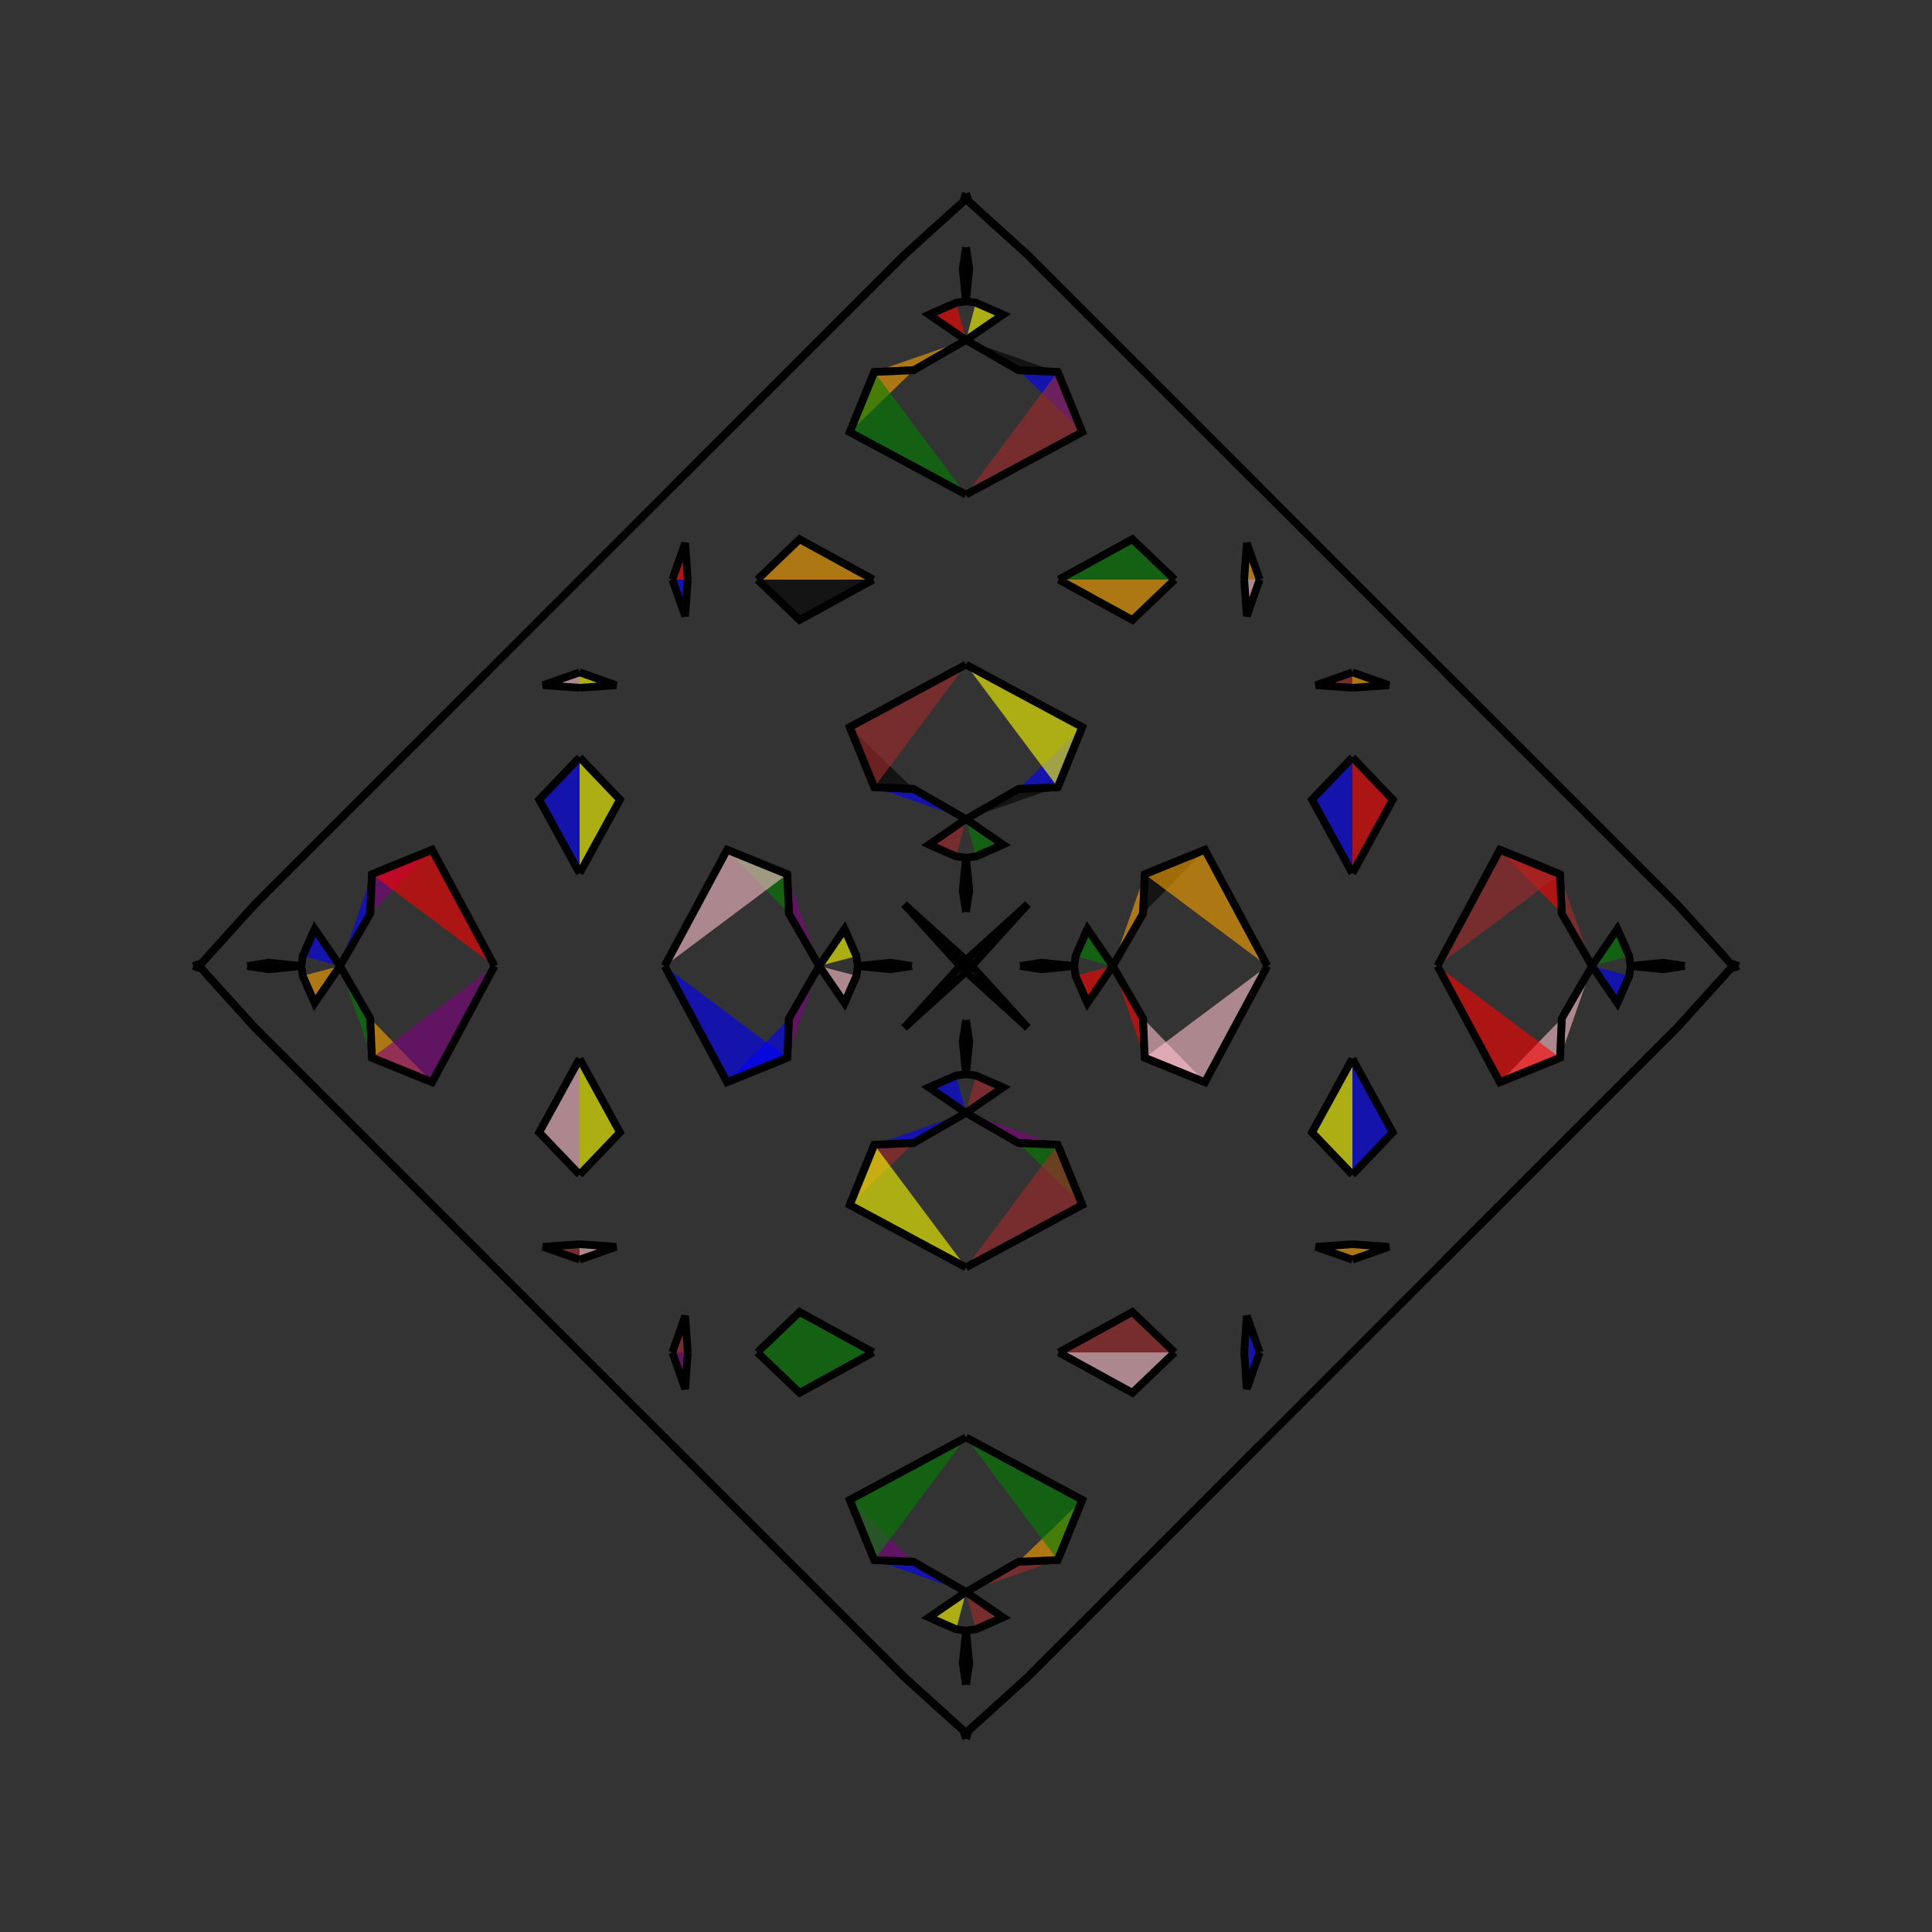 <?xml version="1.0" encoding="UTF-8"?>
<svg xmlns="http://www.w3.org/2000/svg" xmlns:xlink="http://www.w3.org/1999/xlink"
     width="250" height="250" viewBox="-125.0 -125.0 250 250">
<rect x="-125.0" y="-125.0" width="250" height="250" fill="#333333" stroke="none"/>
<defs>
</defs>
<path d="M7.0,-0.0 L9.768,-0.427 L14.0,-0.0" fill="black" fill-opacity="0.6" stroke="black" stroke-width="1" />
<path d="M7.0,-0.0 L9.768,0.427 L14.0,-0.0" fill="brown" fill-opacity="0.6" stroke="black" stroke-width="1" />
<path d="M14.0,-0.0 L14.178,-1.272 L15.717,-4.786" fill="yellow" fill-opacity="0.6" stroke="black" stroke-width="1" />
<path d="M14.0,-0.0 L14.178,1.272 L15.717,4.786" fill="green" fill-opacity="0.6" stroke="black" stroke-width="1" />
<path d="M14.178,-1.272 L15.717,-4.786 L19.0,-0.0" fill="green" fill-opacity="0.6" stroke="black" stroke-width="1" />
<path d="M14.178,1.272 L15.717,4.786 L19.0,-0.0" fill="red" fill-opacity="0.6" stroke="black" stroke-width="1" />
<path d="M19.0,-0.0 L22.911,-6.784 L23.132,-11.87" fill="orange" fill-opacity="0.6" stroke="black" stroke-width="1" />
<path d="M19.0,-0.0 L22.911,6.784 L23.132,11.87" fill="red" fill-opacity="0.6" stroke="black" stroke-width="1" />
<path d="M22.911,-6.784 L23.132,-11.87 L30.919,-15.039" fill="black" fill-opacity="0.6" stroke="black" stroke-width="1" />
<path d="M22.911,6.784 L23.132,11.87 L30.919,15.039" fill="pink" fill-opacity="0.6" stroke="black" stroke-width="1" />
<path d="M23.132,-11.87 L30.919,-15.039 L39.0,-0.0" fill="orange" fill-opacity="0.6" stroke="black" stroke-width="1" />
<path d="M23.132,11.87 L30.919,15.039 L39.0,-0.0" fill="pink" fill-opacity="0.6" stroke="black" stroke-width="1" />
<path d="M50.0,50.0 L47.0,53.0 L44.0,56.0" fill="pink" fill-opacity="0.6" stroke="black" stroke-width="1" />
<path d="M50.0,-50.0 L47.0,-53.0 L44.0,-56.0" fill="green" fill-opacity="0.6" stroke="black" stroke-width="1" />
<path d="M50.0,-12.0 L44.771,-21.533 L50.0,-27.0" fill="blue" fill-opacity="0.6" stroke="black" stroke-width="1" />
<path d="M50.0,12.0 L44.771,21.533 L50.0,27.0" fill="yellow" fill-opacity="0.6" stroke="black" stroke-width="1" />
<path d="M50.0,-36.0 L45.274,-36.338 L50.0,-38.0" fill="brown" fill-opacity="0.6" stroke="black" stroke-width="1" />
<path d="M50.0,36.0 L45.274,36.338 L50.0,38.0" fill="orange" fill-opacity="0.6" stroke="black" stroke-width="1" />
<path d="M44.0,56.0 L38.0,62.0 L16.0,84.0" fill="brown" fill-opacity="0.6" stroke="black" stroke-width="1" />
<path d="M44.0,-56.0 L38.0,-62.0 L16.0,-84.0" fill="yellow" fill-opacity="0.6" stroke="black" stroke-width="1" />
<path d="M38.0,62.0 L16.0,84.0 L13.0,87.0" fill="red" fill-opacity="0.6" stroke="black" stroke-width="1" />
<path d="M38.0,-62.0 L16.0,-84.0 L13.0,-87.0" fill="orange" fill-opacity="0.6" stroke="black" stroke-width="1" />
<path d="M16.0,84.0 L13.0,87.0 L12.0,88.0" fill="purple" fill-opacity="0.6" stroke="black" stroke-width="1" />
<path d="M16.0,-84.0 L13.0,-87.0 L12.0,-88.0" fill="green" fill-opacity="0.6" stroke="black" stroke-width="1" />
<path d="M13.0,87.0 L12.0,88.0 L8.0,92.0" fill="purple" fill-opacity="0.6" stroke="black" stroke-width="1" />
<path d="M13.0,-87.0 L12.0,-88.0 L8.0,-92.0" fill="blue" fill-opacity="0.6" stroke="black" stroke-width="1" />
<path d="M12.0,88.0 L8.0,92.0 L0.355,98.92" fill="purple" fill-opacity="0.6" stroke="black" stroke-width="1" />
<path d="M12.0,-88.0 L8.0,-92.0 L0.355,-98.92" fill="pink" fill-opacity="0.6" stroke="black" stroke-width="1" />
<path d="M8.0,-8.0 L1.08,-0.355 L0.0,-0.0" fill="pink" fill-opacity="0.6" stroke="black" stroke-width="1" />
<path d="M8.0,8.0 L1.08,0.355 L0.0,-0.0" fill="blue" fill-opacity="0.6" stroke="black" stroke-width="1" />
<path d="M-7.0,-0.0 L-9.768,-0.427 L-14.0,-0.0" fill="black" fill-opacity="0.6" stroke="black" stroke-width="1" />
<path d="M-7.0,-0.0 L-9.768,0.427 L-14.0,-0.0" fill="brown" fill-opacity="0.6" stroke="black" stroke-width="1" />
<path d="M-14.0,-0.0 L-14.178,-1.272 L-15.717,-4.786" fill="red" fill-opacity="0.6" stroke="black" stroke-width="1" />
<path d="M-14.0,-0.0 L-14.178,1.272 L-15.717,4.786" fill="pink" fill-opacity="0.6" stroke="black" stroke-width="1" />
<path d="M-14.178,-1.272 L-15.717,-4.786 L-19.0,-0.0" fill="yellow" fill-opacity="0.6" stroke="black" stroke-width="1" />
<path d="M-14.178,1.272 L-15.717,4.786 L-19.0,-0.0" fill="pink" fill-opacity="0.6" stroke="black" stroke-width="1" />
<path d="M-19.0,-0.0 L-22.911,-6.784 L-23.132,-11.87" fill="purple" fill-opacity="0.6" stroke="black" stroke-width="1" />
<path d="M-19.0,-0.0 L-22.911,6.784 L-23.132,11.87" fill="purple" fill-opacity="0.6" stroke="black" stroke-width="1" />
<path d="M-22.911,-6.784 L-23.132,-11.87 L-30.919,-15.039" fill="green" fill-opacity="0.6" stroke="black" stroke-width="1" />
<path d="M-22.911,6.784 L-23.132,11.87 L-30.919,15.039" fill="blue" fill-opacity="0.6" stroke="black" stroke-width="1" />
<path d="M-23.132,-11.87 L-30.919,-15.039 L-39.0,-0.0" fill="pink" fill-opacity="0.6" stroke="black" stroke-width="1" />
<path d="M-23.132,11.87 L-30.919,15.039 L-39.0,-0.0" fill="blue" fill-opacity="0.6" stroke="black" stroke-width="1" />
<path d="M-50.0,50.0 L-47.0,53.0 L-44.0,56.0" fill="yellow" fill-opacity="0.6" stroke="black" stroke-width="1" />
<path d="M-50.0,-50.0 L-47.0,-53.0 L-44.0,-56.0" fill="pink" fill-opacity="0.6" stroke="black" stroke-width="1" />
<path d="M-50.0,-12.0 L-44.771,-21.533 L-50.0,-27.0" fill="yellow" fill-opacity="0.6" stroke="black" stroke-width="1" />
<path d="M-50.0,12.0 L-44.771,21.533 L-50.0,27.0" fill="yellow" fill-opacity="0.6" stroke="black" stroke-width="1" />
<path d="M-50.0,-36.0 L-45.274,-36.338 L-50.0,-38.0" fill="yellow" fill-opacity="0.6" stroke="black" stroke-width="1" />
<path d="M-50.0,36.0 L-45.274,36.338 L-50.0,38.0" fill="pink" fill-opacity="0.6" stroke="black" stroke-width="1" />
<path d="M-44.0,56.0 L-38.0,62.0 L-16.0,84.0" fill="blue" fill-opacity="0.6" stroke="black" stroke-width="1" />
<path d="M-44.0,-56.0 L-38.0,-62.0 L-16.0,-84.0" fill="green" fill-opacity="0.6" stroke="black" stroke-width="1" />
<path d="M-38.0,62.0 L-16.0,84.0 L-13.0,87.0" fill="green" fill-opacity="0.6" stroke="black" stroke-width="1" />
<path d="M-38.0,-62.0 L-16.0,-84.0 L-13.0,-87.0" fill="green" fill-opacity="0.6" stroke="black" stroke-width="1" />
<path d="M-16.0,84.0 L-13.0,87.0 L-12.0,88.0" fill="brown" fill-opacity="0.6" stroke="black" stroke-width="1" />
<path d="M-16.0,-84.0 L-13.0,-87.0 L-12.0,-88.0" fill="brown" fill-opacity="0.6" stroke="black" stroke-width="1" />
<path d="M-13.0,87.0 L-12.0,88.0 L-8.0,92.0" fill="red" fill-opacity="0.6" stroke="black" stroke-width="1" />
<path d="M-13.0,-87.0 L-12.0,-88.0 L-8.0,-92.0" fill="purple" fill-opacity="0.6" stroke="black" stroke-width="1" />
<path d="M-12.0,88.0 L-8.0,92.0 L-0.355,98.92" fill="orange" fill-opacity="0.6" stroke="black" stroke-width="1" />
<path d="M-12.0,-88.0 L-8.0,-92.0 L-0.355,-98.92" fill="brown" fill-opacity="0.6" stroke="black" stroke-width="1" />
<path d="M-8.0,-8.0 L-1.08,-0.355 L0.0,-0.0" fill="orange" fill-opacity="0.6" stroke="black" stroke-width="1" />
<path d="M-8.0,8.0 L-1.08,0.355 L0.0,-0.0" fill="brown" fill-opacity="0.6" stroke="black" stroke-width="1" />
<path d="M93.0,-0.0 L90.232,0.427 L86.0,-0.0" fill="orange" fill-opacity="0.6" stroke="black" stroke-width="1" />
<path d="M93.0,-0.0 L90.232,-0.427 L86.0,-0.0" fill="brown" fill-opacity="0.6" stroke="black" stroke-width="1" />
<path d="M86.0,-0.0 L85.822,1.272 L84.283,4.786" fill="red" fill-opacity="0.6" stroke="black" stroke-width="1" />
<path d="M86.0,-0.0 L85.822,-1.272 L84.283,-4.786" fill="yellow" fill-opacity="0.6" stroke="black" stroke-width="1" />
<path d="M85.822,1.272 L84.283,4.786 L81.0,-0.0" fill="blue" fill-opacity="0.6" stroke="black" stroke-width="1" />
<path d="M85.822,-1.272 L84.283,-4.786 L81.0,-0.0" fill="green" fill-opacity="0.6" stroke="black" stroke-width="1" />
<path d="M81.0,-0.0 L77.089,6.784 L76.868,11.87" fill="pink" fill-opacity="0.6" stroke="black" stroke-width="1" />
<path d="M81.0,-0.0 L77.089,-6.784 L76.868,-11.87" fill="brown" fill-opacity="0.6" stroke="black" stroke-width="1" />
<path d="M77.089,6.784 L76.868,11.87 L69.081,15.039" fill="pink" fill-opacity="0.6" stroke="black" stroke-width="1" />
<path d="M77.089,-6.784 L76.868,-11.87 L69.081,-15.039" fill="red" fill-opacity="0.6" stroke="black" stroke-width="1" />
<path d="M76.868,11.87 L69.081,15.039 L61.0,-0.0" fill="red" fill-opacity="0.6" stroke="black" stroke-width="1" />
<path d="M76.868,-11.87 L69.081,-15.039 L61.0,-0.0" fill="brown" fill-opacity="0.6" stroke="black" stroke-width="1" />
<path d="M50.0,50.0 L53.0,47.0 L56.0,44.0" fill="orange" fill-opacity="0.6" stroke="black" stroke-width="1" />
<path d="M50.0,-50.0 L53.0,-47.0 L56.0,-44.0" fill="black" fill-opacity="0.6" stroke="black" stroke-width="1" />
<path d="M50.0,12.0 L55.229,21.533 L50.0,27.0" fill="blue" fill-opacity="0.6" stroke="black" stroke-width="1" />
<path d="M50.0,-12.0 L55.229,-21.533 L50.0,-27.0" fill="red" fill-opacity="0.6" stroke="black" stroke-width="1" />
<path d="M50.0,36.0 L54.726,36.338 L50.0,38.0" fill="orange" fill-opacity="0.6" stroke="black" stroke-width="1" />
<path d="M50.0,-36.0 L54.726,-36.338 L50.0,-38.0" fill="orange" fill-opacity="0.6" stroke="black" stroke-width="1" />
<path d="M56.0,44.0 L62.0,38.0 L84.0,16.0" fill="green" fill-opacity="0.6" stroke="black" stroke-width="1" />
<path d="M56.0,-44.0 L62.0,-38.0 L84.0,-16.0" fill="yellow" fill-opacity="0.6" stroke="black" stroke-width="1" />
<path d="M62.0,38.0 L84.0,16.0 L87.0,13.0" fill="red" fill-opacity="0.6" stroke="black" stroke-width="1" />
<path d="M62.0,-38.0 L84.0,-16.0 L87.0,-13.0" fill="orange" fill-opacity="0.6" stroke="black" stroke-width="1" />
<path d="M84.0,16.0 L87.0,13.0 L88.0,12.0" fill="yellow" fill-opacity="0.6" stroke="black" stroke-width="1" />
<path d="M84.0,-16.0 L87.0,-13.0 L88.0,-12.0" fill="red" fill-opacity="0.6" stroke="black" stroke-width="1" />
<path d="M87.0,13.0 L88.0,12.0 L92.0,8.0" fill="green" fill-opacity="0.6" stroke="black" stroke-width="1" />
<path d="M87.0,-13.0 L88.0,-12.0 L92.0,-8.0" fill="brown" fill-opacity="0.6" stroke="black" stroke-width="1" />
<path d="M88.0,12.0 L92.0,8.0 L98.92,0.355" fill="red" fill-opacity="0.6" stroke="black" stroke-width="1" />
<path d="M88.0,-12.0 L92.0,-8.0 L98.92,-0.355" fill="red" fill-opacity="0.6" stroke="black" stroke-width="1" />
<path d="M92.0,8.0 L98.92,0.355 L100.0,-0.0" fill="purple" fill-opacity="0.6" stroke="black" stroke-width="1" />
<path d="M92.0,-8.0 L98.92,-0.355 L100.0,-0.0" fill="pink" fill-opacity="0.6" stroke="black" stroke-width="1" />
<path d="M0.0,-7.0 L0.427,-9.768 L0.0,-14.0" fill="purple" fill-opacity="0.6" stroke="black" stroke-width="1" />
<path d="M0.0,7.0 L0.427,9.768 L0.0,14.0" fill="orange" fill-opacity="0.6" stroke="black" stroke-width="1" />
<path d="M0.0,93.0 L0.427,90.232 L0.0,86.0" fill="blue" fill-opacity="0.6" stroke="black" stroke-width="1" />
<path d="M0.0,-93.0 L0.427,-90.232 L0.0,-86.0" fill="green" fill-opacity="0.6" stroke="black" stroke-width="1" />
<path d="M0.0,-14.0 L1.272,-14.178 L4.786,-15.717" fill="purple" fill-opacity="0.6" stroke="black" stroke-width="1" />
<path d="M0.0,14.0 L1.272,14.178 L4.786,15.717" fill="orange" fill-opacity="0.6" stroke="black" stroke-width="1" />
<path d="M0.0,86.0 L1.272,85.822 L4.786,84.283" fill="yellow" fill-opacity="0.6" stroke="black" stroke-width="1" />
<path d="M0.0,-86.0 L1.272,-85.822 L4.786,-84.283" fill="brown" fill-opacity="0.6" stroke="black" stroke-width="1" />
<path d="M1.272,-14.178 L4.786,-15.717 L0.0,-19.0" fill="green" fill-opacity="0.6" stroke="black" stroke-width="1" />
<path d="M1.272,14.178 L4.786,15.717 L0.0,19.0" fill="brown" fill-opacity="0.6" stroke="black" stroke-width="1" />
<path d="M1.272,85.822 L4.786,84.283 L0.0,81.0" fill="brown" fill-opacity="0.6" stroke="black" stroke-width="1" />
<path d="M1.272,-85.822 L4.786,-84.283 L0.0,-81.0" fill="yellow" fill-opacity="0.6" stroke="black" stroke-width="1" />
<path d="M0.0,-19.0 L6.784,-22.911 L11.87,-23.132" fill="black" fill-opacity="0.6" stroke="black" stroke-width="1" />
<path d="M0.0,19.0 L6.784,22.911 L11.87,23.132" fill="purple" fill-opacity="0.6" stroke="black" stroke-width="1" />
<path d="M0.0,81.0 L6.784,77.089 L11.87,76.868" fill="brown" fill-opacity="0.6" stroke="black" stroke-width="1" />
<path d="M0.0,-81.0 L6.784,-77.089 L11.87,-76.868" fill="black" fill-opacity="0.6" stroke="black" stroke-width="1" />
<path d="M6.784,-22.911 L11.87,-23.132 L15.039,-30.919" fill="blue" fill-opacity="0.6" stroke="black" stroke-width="1" />
<path d="M6.784,22.911 L11.87,23.132 L15.039,30.919" fill="green" fill-opacity="0.6" stroke="black" stroke-width="1" />
<path d="M6.784,77.089 L11.87,76.868 L15.039,69.081" fill="orange" fill-opacity="0.6" stroke="black" stroke-width="1" />
<path d="M6.784,-77.089 L11.87,-76.868 L15.039,-69.081" fill="blue" fill-opacity="0.6" stroke="black" stroke-width="1" />
<path d="M11.87,-23.132 L15.039,-30.919 L0.0,-39.0" fill="yellow" fill-opacity="0.6" stroke="black" stroke-width="1" />
<path d="M11.87,23.132 L15.039,30.919 L0.0,39.0" fill="brown" fill-opacity="0.6" stroke="black" stroke-width="1" />
<path d="M11.87,76.868 L15.039,69.081 L0.0,61.0" fill="green" fill-opacity="0.6" stroke="black" stroke-width="1" />
<path d="M11.87,-76.868 L15.039,-69.081 L0.0,-61.0" fill="brown" fill-opacity="0.6" stroke="black" stroke-width="1" />
<path d="M12.0,-50.0 L21.533,-44.771 L27.0,-50.0" fill="orange" fill-opacity="0.6" stroke="black" stroke-width="1" />
<path d="M12.0,50.0 L21.533,44.771 L27.0,50.0" fill="brown" fill-opacity="0.6" stroke="black" stroke-width="1" />
<path d="M12.0,50.0 L21.533,55.229 L27.0,50.0" fill="pink" fill-opacity="0.6" stroke="black" stroke-width="1" />
<path d="M12.0,-50.0 L21.533,-55.229 L27.0,-50.0" fill="green" fill-opacity="0.6" stroke="black" stroke-width="1" />
<path d="M36.0,-50.0 L36.338,-45.274 L38.0,-50.0" fill="pink" fill-opacity="0.6" stroke="black" stroke-width="1" />
<path d="M36.0,50.0 L36.338,45.274 L38.0,50.0" fill="blue" fill-opacity="0.6" stroke="black" stroke-width="1" />
<path d="M36.0,50.0 L36.338,54.726 L38.0,50.0" fill="blue" fill-opacity="0.6" stroke="black" stroke-width="1" />
<path d="M36.0,-50.0 L36.338,-54.726 L38.0,-50.0" fill="orange" fill-opacity="0.6" stroke="black" stroke-width="1" />
<path d="M8.0,-8.0 L0.355,-1.08 L0.0,-0.0" fill="green" fill-opacity="0.6" stroke="black" stroke-width="1" />
<path d="M8.0,8.0 L0.355,1.08 L0.0,-0.0" fill="pink" fill-opacity="0.6" stroke="black" stroke-width="1" />
<path d="M8.0,92.0 L0.355,98.92 L0.0,100.0" fill="green" fill-opacity="0.6" stroke="black" stroke-width="1" />
<path d="M8.0,-92.0 L0.355,-98.92 L0.0,-100.0" fill="black" fill-opacity="0.6" stroke="black" stroke-width="1" />
<path d="M0.0,93.0 L-0.427,90.232 L0.0,86.0" fill="black" fill-opacity="0.6" stroke="black" stroke-width="1" />
<path d="M0.0,-7.0 L-0.427,-9.768 L0.0,-14.0" fill="orange" fill-opacity="0.6" stroke="black" stroke-width="1" />
<path d="M0.0,7.0 L-0.427,9.768 L0.0,14.0" fill="pink" fill-opacity="0.6" stroke="black" stroke-width="1" />
<path d="M0.0,-93.0 L-0.427,-90.232 L0.0,-86.0" fill="pink" fill-opacity="0.6" stroke="black" stroke-width="1" />
<path d="M0.0,86.0 L-1.272,85.822 L-4.786,84.283" fill="purple" fill-opacity="0.6" stroke="black" stroke-width="1" />
<path d="M0.0,-14.0 L-1.272,-14.178 L-4.786,-15.717" fill="pink" fill-opacity="0.6" stroke="black" stroke-width="1" />
<path d="M0.0,14.0 L-1.272,14.178 L-4.786,15.717" fill="orange" fill-opacity="0.6" stroke="black" stroke-width="1" />
<path d="M0.0,-86.0 L-1.272,-85.822 L-4.786,-84.283" fill="green" fill-opacity="0.6" stroke="black" stroke-width="1" />
<path d="M-1.272,85.822 L-4.786,84.283 L0.0,81.0" fill="yellow" fill-opacity="0.6" stroke="black" stroke-width="1" />
<path d="M-1.272,-14.178 L-4.786,-15.717 L0.0,-19.0" fill="brown" fill-opacity="0.6" stroke="black" stroke-width="1" />
<path d="M-1.272,14.178 L-4.786,15.717 L0.0,19.0" fill="blue" fill-opacity="0.6" stroke="black" stroke-width="1" />
<path d="M-1.272,-85.822 L-4.786,-84.283 L0.0,-81.0" fill="red" fill-opacity="0.6" stroke="black" stroke-width="1" />
<path d="M0.0,81.0 L-6.784,77.089 L-11.87,76.868" fill="blue" fill-opacity="0.6" stroke="black" stroke-width="1" />
<path d="M0.0,-19.0 L-6.784,-22.911 L-11.87,-23.132" fill="blue" fill-opacity="0.6" stroke="black" stroke-width="1" />
<path d="M0.0,19.0 L-6.784,22.911 L-11.87,23.132" fill="blue" fill-opacity="0.6" stroke="black" stroke-width="1" />
<path d="M0.0,-81.0 L-6.784,-77.089 L-11.87,-76.868" fill="orange" fill-opacity="0.6" stroke="black" stroke-width="1" />
<path d="M-6.784,77.089 L-11.87,76.868 L-15.039,69.081" fill="purple" fill-opacity="0.6" stroke="black" stroke-width="1" />
<path d="M-6.784,-22.911 L-11.87,-23.132 L-15.039,-30.919" fill="black" fill-opacity="0.6" stroke="black" stroke-width="1" />
<path d="M-6.784,22.911 L-11.87,23.132 L-15.039,30.919" fill="brown" fill-opacity="0.6" stroke="black" stroke-width="1" />
<path d="M-6.784,-77.089 L-11.87,-76.868 L-15.039,-69.081" fill="orange" fill-opacity="0.6" stroke="black" stroke-width="1" />
<path d="M-11.87,76.868 L-15.039,69.081 L0.0,61.0" fill="green" fill-opacity="0.6" stroke="black" stroke-width="1" />
<path d="M-11.87,-23.132 L-15.039,-30.919 L0.0,-39.0" fill="brown" fill-opacity="0.6" stroke="black" stroke-width="1" />
<path d="M-11.87,23.132 L-15.039,30.919 L0.0,39.0" fill="yellow" fill-opacity="0.6" stroke="black" stroke-width="1" />
<path d="M-11.87,-76.868 L-15.039,-69.081 L0.0,-61.0" fill="green" fill-opacity="0.6" stroke="black" stroke-width="1" />
<path d="M-12.0,50.0 L-21.533,55.229 L-27.0,50.0" fill="green" fill-opacity="0.6" stroke="black" stroke-width="1" />
<path d="M-12.0,-50.0 L-21.533,-44.771 L-27.0,-50.0" fill="black" fill-opacity="0.6" stroke="black" stroke-width="1" />
<path d="M-12.0,50.0 L-21.533,44.771 L-27.0,50.0" fill="green" fill-opacity="0.6" stroke="black" stroke-width="1" />
<path d="M-12.0,-50.0 L-21.533,-55.229 L-27.0,-50.0" fill="orange" fill-opacity="0.6" stroke="black" stroke-width="1" />
<path d="M-36.0,50.0 L-36.338,54.726 L-38.0,50.0" fill="purple" fill-opacity="0.6" stroke="black" stroke-width="1" />
<path d="M-36.0,-50.0 L-36.338,-45.274 L-38.0,-50.0" fill="blue" fill-opacity="0.6" stroke="black" stroke-width="1" />
<path d="M-36.0,50.0 L-36.338,45.274 L-38.0,50.0" fill="brown" fill-opacity="0.6" stroke="black" stroke-width="1" />
<path d="M-36.0,-50.0 L-36.338,-54.726 L-38.0,-50.0" fill="red" fill-opacity="0.6" stroke="black" stroke-width="1" />
<path d="M-8.0,92.0 L-0.355,98.92 L0.0,100.0" fill="orange" fill-opacity="0.6" stroke="black" stroke-width="1" />
<path d="M-8.0,-8.0 L-0.355,-1.08 L0.0,-0.0" fill="black" fill-opacity="0.6" stroke="black" stroke-width="1" />
<path d="M-8.0,8.0 L-0.355,1.08 L0.0,-0.0" fill="yellow" fill-opacity="0.6" stroke="black" stroke-width="1" />
<path d="M-8.0,-92.0 L-0.355,-98.92 L0.0,-100.0" fill="pink" fill-opacity="0.6" stroke="black" stroke-width="1" />
<path d="M-93.0,-0.0 L-90.232,-0.427 L-86.0,-0.0" fill="black" fill-opacity="0.6" stroke="black" stroke-width="1" />
<path d="M-93.0,-0.0 L-90.232,0.427 L-86.0,-0.0" fill="black" fill-opacity="0.6" stroke="black" stroke-width="1" />
<path d="M-86.0,-0.0 L-85.822,-1.272 L-84.283,-4.786" fill="black" fill-opacity="0.6" stroke="black" stroke-width="1" />
<path d="M-86.0,-0.0 L-85.822,1.272 L-84.283,4.786" fill="yellow" fill-opacity="0.6" stroke="black" stroke-width="1" />
<path d="M-85.822,-1.272 L-84.283,-4.786 L-81.0,-0.0" fill="blue" fill-opacity="0.6" stroke="black" stroke-width="1" />
<path d="M-85.822,1.272 L-84.283,4.786 L-81.0,-0.0" fill="orange" fill-opacity="0.6" stroke="black" stroke-width="1" />
<path d="M-81.0,-0.0 L-77.089,-6.784 L-76.868,-11.87" fill="blue" fill-opacity="0.6" stroke="black" stroke-width="1" />
<path d="M-81.0,-0.0 L-77.089,6.784 L-76.868,11.87" fill="green" fill-opacity="0.6" stroke="black" stroke-width="1" />
<path d="M-77.089,-6.784 L-76.868,-11.87 L-69.081,-15.039" fill="purple" fill-opacity="0.6" stroke="black" stroke-width="1" />
<path d="M-77.089,6.784 L-76.868,11.87 L-69.081,15.039" fill="orange" fill-opacity="0.6" stroke="black" stroke-width="1" />
<path d="M-76.868,-11.87 L-69.081,-15.039 L-61.0,-0.0" fill="red" fill-opacity="0.6" stroke="black" stroke-width="1" />
<path d="M-76.868,11.87 L-69.081,15.039 L-61.0,-0.0" fill="purple" fill-opacity="0.6" stroke="black" stroke-width="1" />
<path d="M-50.0,-50.0 L-53.0,-47.0 L-56.0,-44.0" fill="orange" fill-opacity="0.6" stroke="black" stroke-width="1" />
<path d="M-50.0,50.0 L-53.0,47.0 L-56.0,44.0" fill="blue" fill-opacity="0.6" stroke="black" stroke-width="1" />
<path d="M-50.0,-12.0 L-55.229,-21.533 L-50.0,-27.0" fill="blue" fill-opacity="0.6" stroke="black" stroke-width="1" />
<path d="M-50.0,12.0 L-55.229,21.533 L-50.0,27.0" fill="pink" fill-opacity="0.6" stroke="black" stroke-width="1" />
<path d="M-50.0,-36.0 L-54.726,-36.338 L-50.0,-38.0" fill="pink" fill-opacity="0.6" stroke="black" stroke-width="1" />
<path d="M-50.0,36.0 L-54.726,36.338 L-50.0,38.0" fill="brown" fill-opacity="0.6" stroke="black" stroke-width="1" />
<path d="M-56.0,-44.0 L-62.0,-38.0 L-84.0,-16.0" fill="orange" fill-opacity="0.6" stroke="black" stroke-width="1" />
<path d="M-56.0,44.0 L-62.0,38.0 L-84.0,16.0" fill="black" fill-opacity="0.6" stroke="black" stroke-width="1" />
<path d="M-62.0,-38.0 L-84.0,-16.0 L-87.0,-13.0" fill="pink" fill-opacity="0.6" stroke="black" stroke-width="1" />
<path d="M-62.0,38.0 L-84.0,16.0 L-87.0,13.0" fill="pink" fill-opacity="0.6" stroke="black" stroke-width="1" />
<path d="M-84.0,-16.0 L-87.0,-13.0 L-88.0,-12.0" fill="purple" fill-opacity="0.6" stroke="black" stroke-width="1" />
<path d="M-84.0,16.0 L-87.0,13.0 L-88.0,12.0" fill="purple" fill-opacity="0.6" stroke="black" stroke-width="1" />
<path d="M-87.0,-13.0 L-88.0,-12.0 L-92.0,-8.0" fill="red" fill-opacity="0.6" stroke="black" stroke-width="1" />
<path d="M-87.0,13.0 L-88.0,12.0 L-92.0,8.0" fill="yellow" fill-opacity="0.6" stroke="black" stroke-width="1" />
<path d="M-88.0,-12.0 L-92.0,-8.0 L-98.92,-0.355" fill="orange" fill-opacity="0.6" stroke="black" stroke-width="1" />
<path d="M-88.0,12.0 L-92.0,8.0 L-98.92,0.355" fill="yellow" fill-opacity="0.6" stroke="black" stroke-width="1" />
<path d="M-92.0,-8.0 L-98.92,-0.355 L-100.0,-0.0" fill="green" fill-opacity="0.6" stroke="black" stroke-width="1" />
<path d="M-92.0,8.0 L-98.92,0.355 L-100.0,-0.0" fill="orange" fill-opacity="0.6" stroke="black" stroke-width="1" />
</svg>